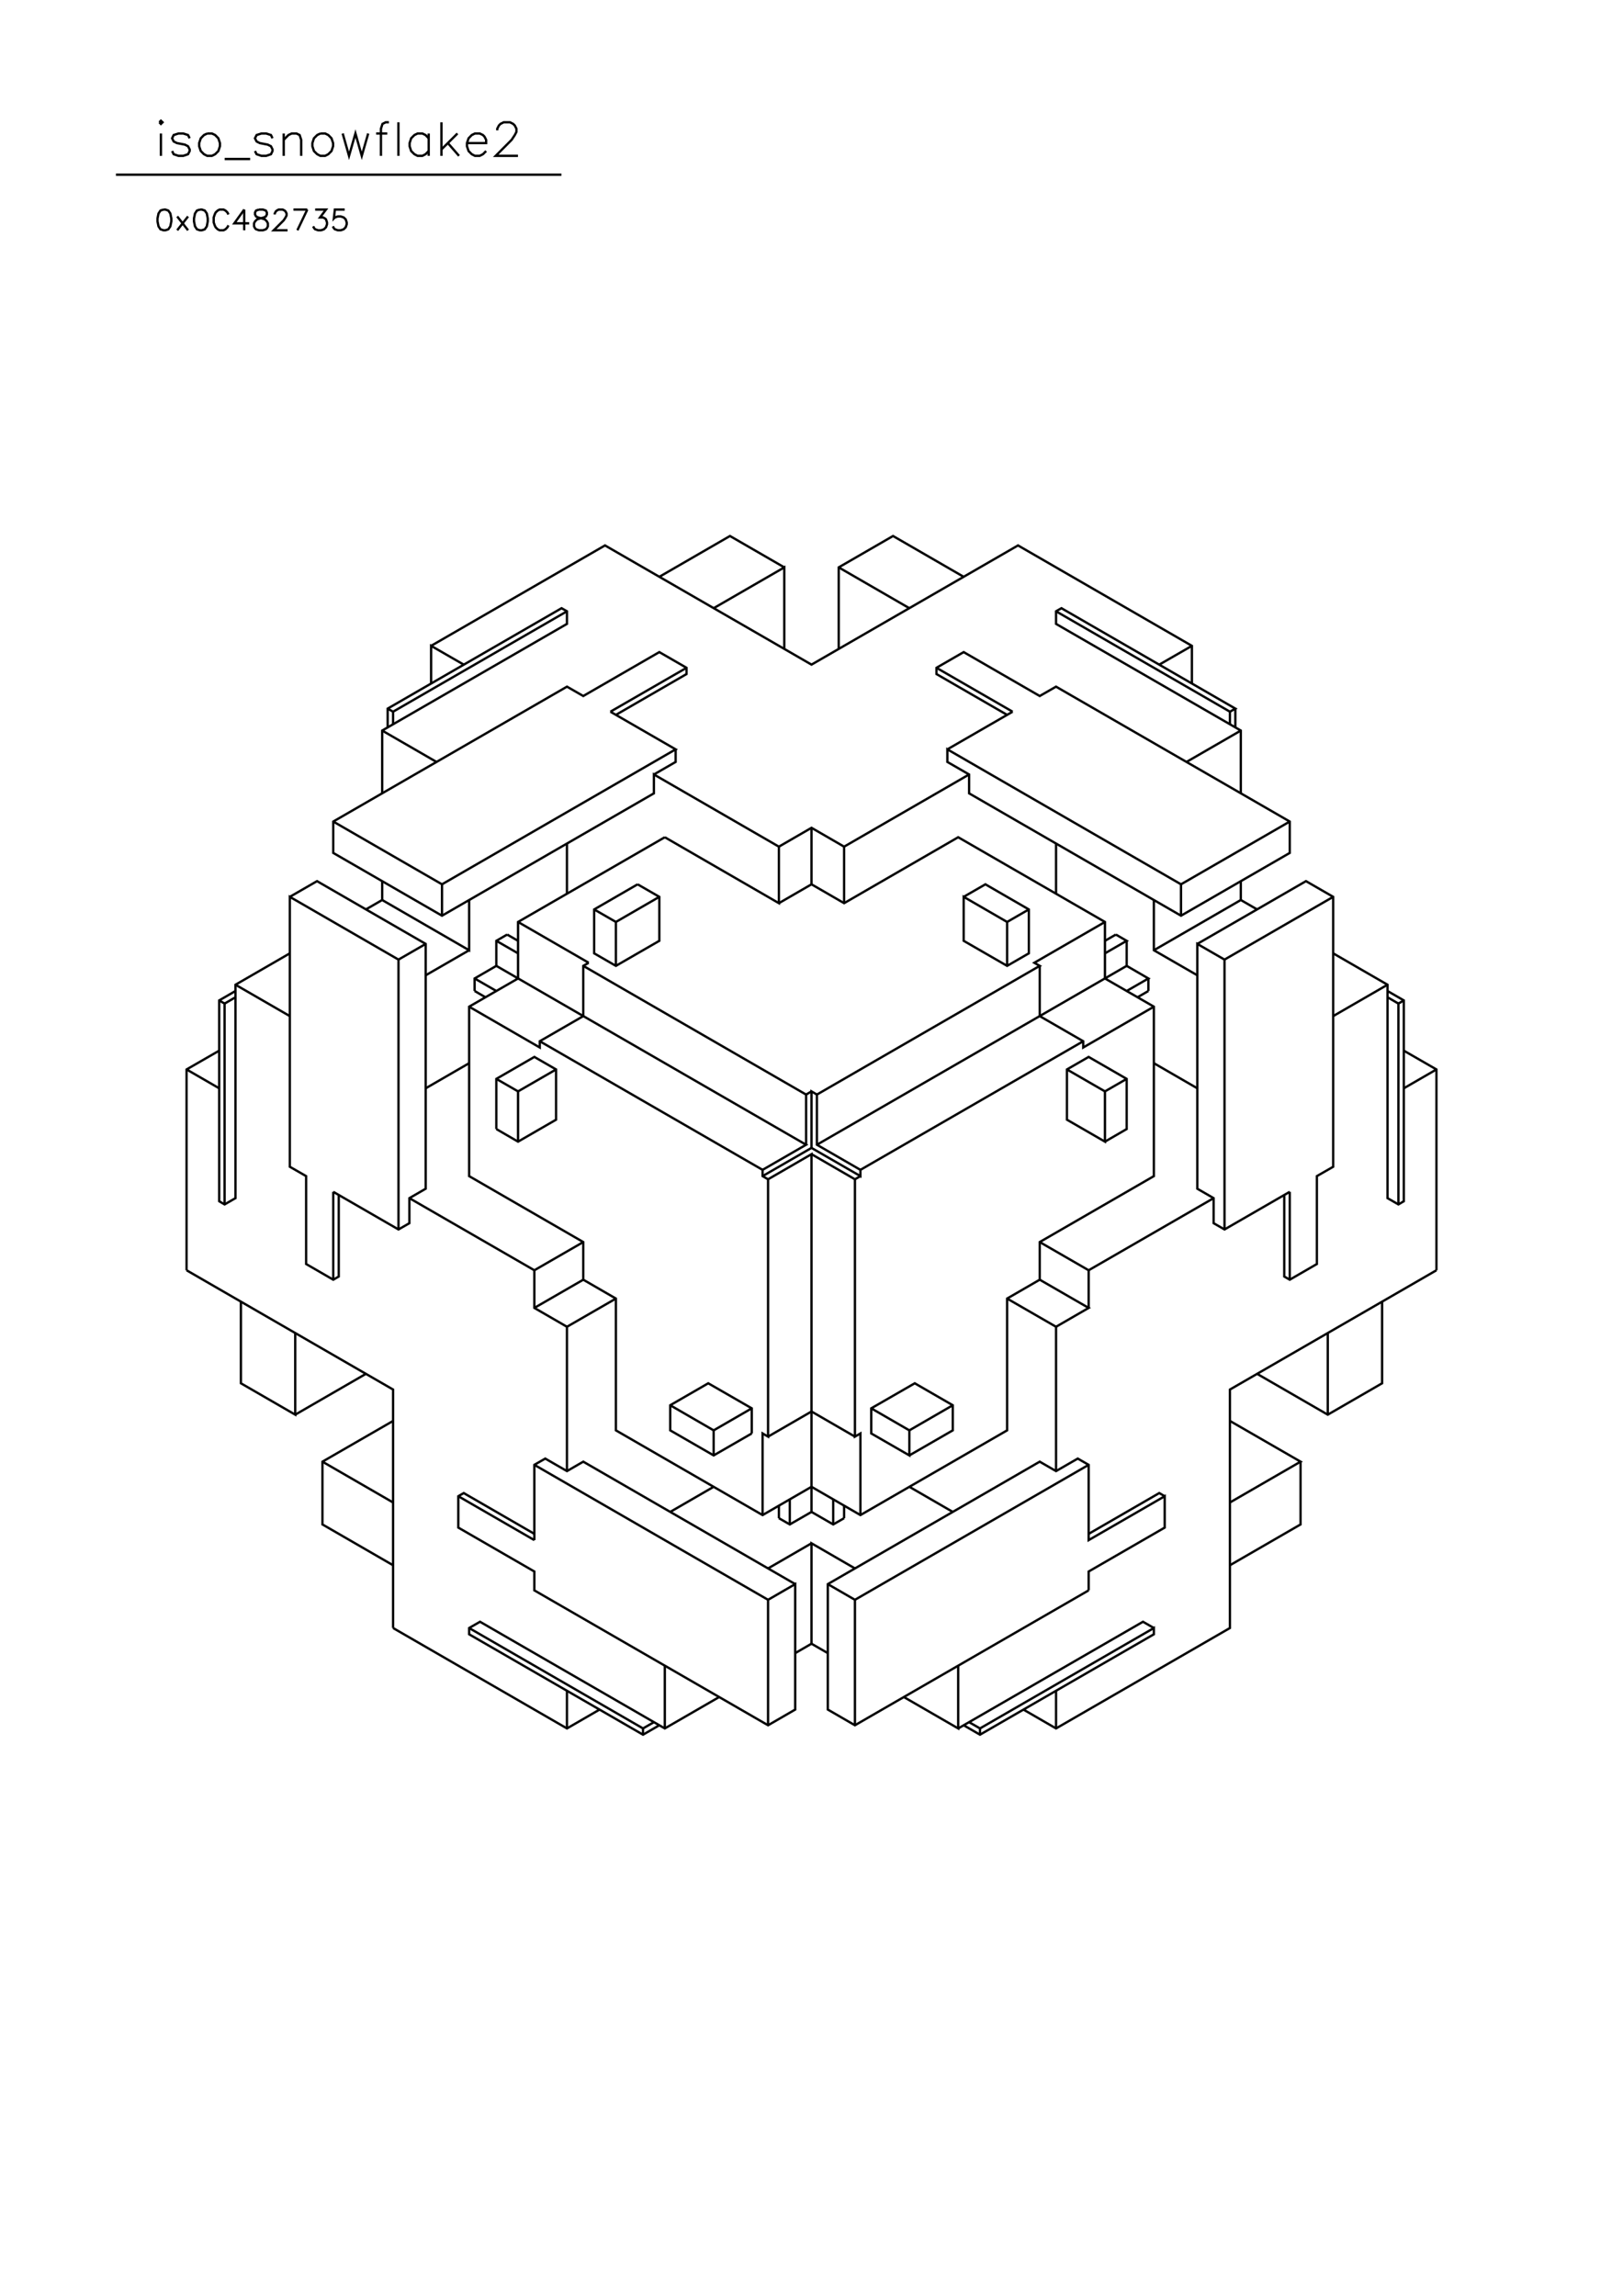 <?xml version="1.0" standalone="no"?>
<svg width="21cm" height="29.7cm" version="1.1" xmlns="http://www.w3.org/2000/svg" viewBox="0.0 0.0 21 29.7">
<path d="M5.578 8.355L7.828 7.056L10.5 8.598L13.172 7.056L15.422 8.355L15.422 8.842" stroke-width="0.03" stroke="#000000" fill="none"/>
<path d="M15 8.598L15.422 8.355" stroke-width="0.03" stroke="#000000" fill="none"/>
<path d="M15.914 9.207L15.984 9.167L13.734 7.868L13.664 7.908L13.664 8.071L16.055 9.451L16.055 10.263" stroke-width="0.03" stroke="#000000" fill="none"/>
<path d="M16.688 10.628L15.281 11.44L12.258 9.694L12.258 9.857L12.539 10.019L12.539 10.263L15.281 11.846L16.688 11.034L16.688 10.628L13.664 8.883L13.453 9.004L12.469 8.436L12.117 8.639L12.117 8.72L13.031 9.248" stroke-width="0.03" stroke="#000000" fill="none"/>
<path d="M13.102 9.207L12.258 9.694" stroke-width="0.03" stroke="#000000" fill="none"/>
<path d="M12.539 10.019L10.922 10.953L10.5 10.709L10.078 10.953L8.461 10.019L8.461 10.263L5.719 11.846L4.312 11.034L4.312 10.628L7.336 8.883L7.547 9.004L8.531 8.436L8.883 8.639L8.883 8.72L7.969 9.248" stroke-width="0.03" stroke="#000000" fill="none"/>
<path d="M7.898 9.207L8.883 8.639" stroke-width="0.03" stroke="#000000" fill="none"/>
<path d="M9.234 7.868L10.148 7.34L10.148 8.395" stroke-width="0.03" stroke="#000000" fill="none"/>
<path d="M10.852 8.395L10.852 7.34L11.555 6.934L12.469 7.462" stroke-width="0.03" stroke="#000000" fill="none"/>
<path d="M11.766 7.868L10.852 7.34" stroke-width="0.03" stroke="#000000" fill="none"/>
<path d="M10.148 7.34L9.445 6.934L8.531 7.462" stroke-width="0.03" stroke="#000000" fill="none"/>
<path d="M7.336 7.908L5.086 9.207L5.086 9.37" stroke-width="0.03" stroke="#000000" fill="none"/>
<path d="M5.016 9.41L5.016 9.167L7.266 7.868L7.336 7.908L7.336 8.071L4.945 9.451L4.945 10.263" stroke-width="0.03" stroke="#000000" fill="none"/>
<path d="M4.312 10.628L5.719 11.44L8.742 9.694L7.898 9.207" stroke-width="0.03" stroke="#000000" fill="none"/>
<path d="M8.742 9.694L8.742 9.857L8.461 10.019" stroke-width="0.03" stroke="#000000" fill="none"/>
<path d="M8.602 10.831L6.703 11.927L6.703 12.658L6.07 13.023L6.07 15.215L7.547 16.068L7.547 16.555L7.969 16.799L7.969 18.504L9.867 19.6L10.5 19.234L11.133 19.6L13.031 18.504L13.031 16.799L13.453 16.555L13.453 16.068L14.93 15.215L14.93 13.023L14.297 12.658L14.297 11.927L12.398 10.831L10.922 11.684L10.5 11.44L10.5 10.709" stroke-width="0.03" stroke="#000000" fill="none"/>
<path d="M10.078 10.953L10.078 11.684L8.602 10.831" stroke-width="0.03" stroke="#000000" fill="none"/>
<path d="M8.25 11.44L7.688 11.765L7.688 12.333L7.969 12.495L8.531 12.171L8.531 11.602L8.25 11.44" stroke-width="0.03" stroke="#000000" fill="none"/>
<path d="M8.531 11.602L7.969 11.927L7.969 12.495" stroke-width="0.03" stroke="#000000" fill="none"/>
<path d="M7.617 12.455L7.547 12.495L7.547 13.145L6.984 13.47L6.984 13.551L6.07 13.023" stroke-width="0.03" stroke="#000000" fill="none"/>
<path d="M6.141 12.82L6.141 12.658L6.422 12.495L10.43 14.809L9.867 15.134L9.867 15.215L9.938 15.256L9.938 18.585L9.867 18.544L9.867 19.6" stroke-width="0.03" stroke="#000000" fill="none"/>
<path d="M10.078 19.64L10.078 19.478" stroke-width="0.03" stroke="#000000" fill="none"/>
<path d="M10.078 19.64L10.219 19.721L10.5 19.559L10.5 14.931L9.938 15.256" stroke-width="0.03" stroke="#000000" fill="none"/>
<path d="M9.867 15.215L10.5 14.85L11.133 15.215L11.133 15.134L10.57 14.809L10.57 14.16L13.453 12.495L13.383 12.455L14.297 11.927" stroke-width="0.03" stroke="#000000" fill="none"/>
<path d="M14.438 12.09L14.297 12.171" stroke-width="0.03" stroke="#000000" fill="none"/>
<path d="M14.297 12.333L14.578 12.171L14.438 12.09" stroke-width="0.03" stroke="#000000" fill="none"/>
<path d="M14.578 12.171L14.578 12.495L10.57 14.809" stroke-width="0.03" stroke="#000000" fill="none"/>
<path d="M10.5 14.85L10.5 14.119L10.57 14.16" stroke-width="0.03" stroke="#000000" fill="none"/>
<path d="M10.5 14.119L10.43 14.16L7.547 12.495" stroke-width="0.03" stroke="#000000" fill="none"/>
<path d="M7.617 12.455L6.703 11.927" stroke-width="0.03" stroke="#000000" fill="none"/>
<path d="M6.562 12.09L6.422 12.171L6.422 12.495" stroke-width="0.03" stroke="#000000" fill="none"/>
<path d="M6.141 12.658L6.422 12.82" stroke-width="0.03" stroke="#000000" fill="none"/>
<path d="M6.281 12.901L6.141 12.82" stroke-width="0.03" stroke="#000000" fill="none"/>
<path d="M6.07 12.293L5.508 12.617" stroke-width="0.03" stroke="#000000" fill="none"/>
<path d="M5.508 12.211L5.156 12.414L3.75 11.602L3.75 15.094L3.961 15.215L3.961 16.352L4.312 16.555L4.383 16.514L4.383 15.459" stroke-width="0.03" stroke="#000000" fill="none"/>
<path d="M4.312 15.418L4.312 16.555" stroke-width="0.03" stroke="#000000" fill="none"/>
<path d="M3.82 17.245L3.82 18.301L3.117 17.895L3.117 16.839" stroke-width="0.03" stroke="#000000" fill="none"/>
<path d="M2.414 16.433L2.414 13.835L2.836 13.592" stroke-width="0.03" stroke="#000000" fill="none"/>
<path d="M2.414 13.835L2.836 14.079" stroke-width="0.03" stroke="#000000" fill="none"/>
<path d="M2.906 12.983L3.047 12.901" stroke-width="0.03" stroke="#000000" fill="none"/>
<path d="M3.047 12.82L2.836 12.942L2.836 15.54L2.906 15.581L3.047 15.5L3.047 12.739L3.75 12.333" stroke-width="0.03" stroke="#000000" fill="none"/>
<path d="M3.75 11.602L4.102 11.399L5.508 12.211L5.508 15.378L5.297 15.5L5.297 15.824L5.156 15.905L4.312 15.418" stroke-width="0.03" stroke="#000000" fill="none"/>
<path d="M5.156 15.905L5.156 12.414" stroke-width="0.03" stroke="#000000" fill="none"/>
<path d="M4.734 11.765L4.945 11.643L6.07 12.293L6.07 11.643" stroke-width="0.03" stroke="#000000" fill="none"/>
<path d="M5.719 11.44L5.719 11.846" stroke-width="0.03" stroke="#000000" fill="none"/>
<path d="M6.422 12.171L6.703 12.333" stroke-width="0.03" stroke="#000000" fill="none"/>
<path d="M6.703 12.171L6.562 12.09" stroke-width="0.03" stroke="#000000" fill="none"/>
<path d="M7.336 11.562L7.336 10.912" stroke-width="0.03" stroke="#000000" fill="none"/>
<path d="M7.688 11.765L7.969 11.927" stroke-width="0.03" stroke="#000000" fill="none"/>
<path d="M6.984 13.47L9.867 15.134" stroke-width="0.03" stroke="#000000" fill="none"/>
<path d="M10.43 14.809L10.43 14.16" stroke-width="0.03" stroke="#000000" fill="none"/>
<path d="M10.5 14.931L11.062 15.256L11.133 15.215" stroke-width="0.03" stroke="#000000" fill="none"/>
<path d="M11.062 15.256L11.062 18.585L11.133 18.544L11.133 19.6" stroke-width="0.03" stroke="#000000" fill="none"/>
<path d="M10.922 19.64L10.781 19.721L10.5 19.559" stroke-width="0.03" stroke="#000000" fill="none"/>
<path d="M10.219 19.397L10.219 19.721" stroke-width="0.03" stroke="#000000" fill="none"/>
<path d="M10.5 19.965L9.938 20.29" stroke-width="0.03" stroke="#000000" fill="none"/>
<path d="M9.938 20.696L10.289 20.493L10.289 22.116L9.938 22.319L6.914 20.574L6.914 20.33L5.93 19.762L5.93 19.356L6 19.315L6.914 19.843" stroke-width="0.03" stroke="#000000" fill="none"/>
<path d="M6.914 19.924L6.914 18.95L7.055 18.869L7.336 19.031L7.547 18.909L10.289 20.493" stroke-width="0.03" stroke="#000000" fill="none"/>
<path d="M9.938 20.696L9.938 22.319" stroke-width="0.03" stroke="#000000" fill="none"/>
<path d="M9.305 21.954L8.602 22.36L6.211 20.98L6.07 21.061L6.07 21.142L8.32 22.441L8.531 22.319" stroke-width="0.03" stroke="#000000" fill="none"/>
<path d="M8.461 22.279L8.32 22.36L6.07 21.061" stroke-width="0.03" stroke="#000000" fill="none"/>
<path d="M5.086 21.061L5.086 17.976L2.414 16.433" stroke-width="0.03" stroke="#000000" fill="none"/>
<path d="M2.906 15.581L2.906 12.983L2.836 12.942" stroke-width="0.03" stroke="#000000" fill="none"/>
<path d="M3.047 12.739L3.75 13.145" stroke-width="0.03" stroke="#000000" fill="none"/>
<path d="M4.945 11.643L4.945 11.399" stroke-width="0.03" stroke="#000000" fill="none"/>
<path d="M5.648 9.857L4.945 9.451" stroke-width="0.03" stroke="#000000" fill="none"/>
<path d="M5.086 9.207L5.016 9.167" stroke-width="0.03" stroke="#000000" fill="none"/>
<path d="M5.578 8.842L5.578 8.355L6 8.598" stroke-width="0.03" stroke="#000000" fill="none"/>
<path d="M10.078 11.684L10.5 11.44" stroke-width="0.03" stroke="#000000" fill="none"/>
<path d="M10.922 11.684L10.922 10.953" stroke-width="0.03" stroke="#000000" fill="none"/>
<path d="M12.469 11.602L12.75 11.44L13.312 11.765L13.312 12.333L13.031 12.495L12.469 12.171L12.469 11.602L13.031 11.927L13.031 12.495" stroke-width="0.03" stroke="#000000" fill="none"/>
<path d="M13.453 12.495L13.453 13.145L14.016 13.47L14.016 13.551L14.93 13.023" stroke-width="0.03" stroke="#000000" fill="none"/>
<path d="M14.859 12.82L14.719 12.901" stroke-width="0.03" stroke="#000000" fill="none"/>
<path d="M14.578 12.82L14.859 12.658L14.578 12.495" stroke-width="0.03" stroke="#000000" fill="none"/>
<path d="M14.859 12.658L14.859 12.82" stroke-width="0.03" stroke="#000000" fill="none"/>
<path d="M14.93 12.293L16.055 11.643L16.266 11.765" stroke-width="0.03" stroke="#000000" fill="none"/>
<path d="M16.055 11.643L16.055 11.399" stroke-width="0.03" stroke="#000000" fill="none"/>
<path d="M15.281 11.44L15.281 11.846" stroke-width="0.03" stroke="#000000" fill="none"/>
<path d="M14.93 11.643L14.93 12.293L15.492 12.617" stroke-width="0.03" stroke="#000000" fill="none"/>
<path d="M15.492 12.211L16.898 11.399L17.25 11.602L17.25 15.094L17.039 15.215L17.039 16.352L16.688 16.555L16.617 16.514L16.617 15.459" stroke-width="0.03" stroke="#000000" fill="none"/>
<path d="M16.688 15.418L15.844 15.905L15.703 15.824L15.703 15.5L15.492 15.378L15.492 12.211L15.844 12.414L17.25 11.602" stroke-width="0.03" stroke="#000000" fill="none"/>
<path d="M17.25 12.333L17.953 12.739L17.953 15.5L18.094 15.581L18.164 15.54L18.164 12.942L17.953 12.82" stroke-width="0.03" stroke="#000000" fill="none"/>
<path d="M17.953 12.901L18.094 12.983L18.094 15.581" stroke-width="0.03" stroke="#000000" fill="none"/>
<path d="M18.586 16.433L15.914 17.976L15.914 21.061L13.664 22.36L13.242 22.116" stroke-width="0.03" stroke="#000000" fill="none"/>
<path d="M13.664 22.36L13.664 21.873" stroke-width="0.03" stroke="#000000" fill="none"/>
<path d="M12.68 22.36L14.93 21.061L14.93 21.142L12.68 22.441L12.469 22.319" stroke-width="0.03" stroke="#000000" fill="none"/>
<path d="M12.539 22.279L12.68 22.36L12.68 22.441" stroke-width="0.03" stroke="#000000" fill="none"/>
<path d="M12.398 22.36L14.789 20.98L14.93 21.061" stroke-width="0.03" stroke="#000000" fill="none"/>
<path d="M14.086 20.574L11.062 22.319L10.711 22.116L10.711 20.493L13.453 18.909L13.664 19.031L13.945 18.869L14.086 18.95L14.086 19.924L15.07 19.356L15.07 19.762L14.086 20.33L14.086 20.574" stroke-width="0.03" stroke="#000000" fill="none"/>
<path d="M14.086 19.843L15 19.315L15.07 19.356" stroke-width="0.03" stroke="#000000" fill="none"/>
<path d="M15.914 19.437L16.828 18.909L15.914 18.382" stroke-width="0.03" stroke="#000000" fill="none"/>
<path d="M16.266 17.773L17.18 18.301L17.883 17.895L17.883 16.839" stroke-width="0.03" stroke="#000000" fill="none"/>
<path d="M18.586 16.433L18.586 13.835L18.164 13.592" stroke-width="0.03" stroke="#000000" fill="none"/>
<path d="M18.164 14.079L18.586 13.835" stroke-width="0.03" stroke="#000000" fill="none"/>
<path d="M18.094 12.983L18.164 12.942" stroke-width="0.03" stroke="#000000" fill="none"/>
<path d="M17.953 12.739L17.25 13.145" stroke-width="0.03" stroke="#000000" fill="none"/>
<path d="M15.844 12.414L15.844 15.905" stroke-width="0.03" stroke="#000000" fill="none"/>
<path d="M15.703 15.5L14.086 16.433L13.453 16.068" stroke-width="0.03" stroke="#000000" fill="none"/>
<path d="M13.453 16.555L14.086 16.92L13.664 17.164L13.031 16.799" stroke-width="0.03" stroke="#000000" fill="none"/>
<path d="M13.664 17.164L13.664 19.031" stroke-width="0.03" stroke="#000000" fill="none"/>
<path d="M14.086 18.95L11.062 20.696L10.711 20.493" stroke-width="0.03" stroke="#000000" fill="none"/>
<path d="M11.062 20.696L11.062 22.319" stroke-width="0.03" stroke="#000000" fill="none"/>
<path d="M11.695 21.954L12.398 22.36L12.398 21.548" stroke-width="0.03" stroke="#000000" fill="none"/>
<path d="M10.711 21.386L10.5 21.264L10.289 21.386" stroke-width="0.03" stroke="#000000" fill="none"/>
<path d="M10.5 21.264L10.5 19.965L11.062 20.29" stroke-width="0.03" stroke="#000000" fill="none"/>
<path d="M10.781 19.721L10.781 19.397" stroke-width="0.03" stroke="#000000" fill="none"/>
<path d="M10.922 19.478L10.922 19.64" stroke-width="0.03" stroke="#000000" fill="none"/>
<path d="M11.766 19.234L12.328 19.559" stroke-width="0.03" stroke="#000000" fill="none"/>
<path d="M11.766 18.828L12.328 18.504L12.328 18.179L11.836 17.895L11.273 18.219L11.273 18.544L11.766 18.828L11.766 18.504L11.273 18.219" stroke-width="0.03" stroke="#000000" fill="none"/>
<path d="M11.062 18.585L10.5 18.26L9.938 18.585" stroke-width="0.03" stroke="#000000" fill="none"/>
<path d="M9.727 18.544L9.234 18.828L8.672 18.504L8.672 18.179L9.164 17.895L9.727 18.219L9.727 18.544" stroke-width="0.03" stroke="#000000" fill="none"/>
<path d="M9.727 18.219L9.234 18.504L8.672 18.179" stroke-width="0.03" stroke="#000000" fill="none"/>
<path d="M9.234 18.504L9.234 18.828" stroke-width="0.03" stroke="#000000" fill="none"/>
<path d="M9.234 19.234L8.672 19.559" stroke-width="0.03" stroke="#000000" fill="none"/>
<path d="M7.336 19.031L7.336 17.164L6.914 16.92L6.914 16.433L5.297 15.5" stroke-width="0.03" stroke="#000000" fill="none"/>
<path d="M6.422 14.606L6.422 13.957L6.914 13.673L7.195 13.835L7.195 14.485L6.703 14.769L6.422 14.606" stroke-width="0.03" stroke="#000000" fill="none"/>
<path d="M6.703 14.769L6.703 14.119L7.195 13.835" stroke-width="0.03" stroke="#000000" fill="none"/>
<path d="M6.703 14.119L6.422 13.957" stroke-width="0.03" stroke="#000000" fill="none"/>
<path d="M6.07 13.754L5.508 14.079" stroke-width="0.03" stroke="#000000" fill="none"/>
<path d="M6.914 16.433L7.547 16.068" stroke-width="0.03" stroke="#000000" fill="none"/>
<path d="M7.547 16.555L6.914 16.92" stroke-width="0.03" stroke="#000000" fill="none"/>
<path d="M7.336 17.164L7.969 16.799" stroke-width="0.03" stroke="#000000" fill="none"/>
<path d="M6.914 18.95L9.938 20.696" stroke-width="0.03" stroke="#000000" fill="none"/>
<path d="M8.602 21.548L8.602 22.36" stroke-width="0.03" stroke="#000000" fill="none"/>
<path d="M8.32 22.36L8.32 22.441" stroke-width="0.03" stroke="#000000" fill="none"/>
<path d="M7.758 22.116L7.336 22.36L5.086 21.061" stroke-width="0.03" stroke="#000000" fill="none"/>
<path d="M5.086 20.249L4.172 19.721L4.172 18.909L5.086 18.382" stroke-width="0.03" stroke="#000000" fill="none"/>
<path d="M4.734 17.773L3.82 18.301" stroke-width="0.03" stroke="#000000" fill="none"/>
<path d="M4.172 18.909L5.086 19.437" stroke-width="0.03" stroke="#000000" fill="none"/>
<path d="M5.93 19.356L6.914 19.924" stroke-width="0.03" stroke="#000000" fill="none"/>
<path d="M7.336 21.873L7.336 22.36" stroke-width="0.03" stroke="#000000" fill="none"/>
<path d="M11.766 18.504L12.328 18.179" stroke-width="0.03" stroke="#000000" fill="none"/>
<path d="M14.086 16.92L14.086 16.433" stroke-width="0.03" stroke="#000000" fill="none"/>
<path d="M14.297 14.769L14.578 14.606L14.578 13.957L14.086 13.673L13.805 13.835L13.805 14.485L14.297 14.769L14.297 14.119L14.578 13.957" stroke-width="0.03" stroke="#000000" fill="none"/>
<path d="M14.297 14.119L13.805 13.835" stroke-width="0.03" stroke="#000000" fill="none"/>
<path d="M14.016 13.47L11.133 15.134" stroke-width="0.03" stroke="#000000" fill="none"/>
<path d="M13.031 11.927L13.312 11.765" stroke-width="0.03" stroke="#000000" fill="none"/>
<path d="M13.664 11.562L13.664 10.912" stroke-width="0.03" stroke="#000000" fill="none"/>
<path d="M13.102 9.207L12.117 8.639" stroke-width="0.03" stroke="#000000" fill="none"/>
<path d="M13.664 7.908L15.914 9.207L15.914 9.37" stroke-width="0.03" stroke="#000000" fill="none"/>
<path d="M15.984 9.41L15.984 9.167" stroke-width="0.03" stroke="#000000" fill="none"/>
<path d="M16.055 9.451L15.352 9.857" stroke-width="0.03" stroke="#000000" fill="none"/>
<path d="M14.93 13.754L15.492 14.079" stroke-width="0.03" stroke="#000000" fill="none"/>
<path d="M16.688 15.418L16.688 16.555" stroke-width="0.03" stroke="#000000" fill="none"/>
<path d="M17.18 17.245L17.18 18.301" stroke-width="0.03" stroke="#000000" fill="none"/>
<path d="M16.828 18.909L16.828 19.721L15.914 20.249" stroke-width="0.03" stroke="#000000" fill="none"/>
<path d="M7.264 2.26L1.5 2.26" stroke-width="0.03" stroke="#000000" fill="none"/>
<path d="M2.082 2.016L2.082 1.727" stroke-width="0.03" stroke="#000000" fill="none"/>
<path d="M2.062 1.582L2.082 1.603L2.103 1.582L2.082 1.562L2.062 1.582" stroke-width="0.03" stroke="#000000" fill="none"/>
<path d="M2.227 1.954L2.247 1.995L2.309 2.016L2.371 2.016L2.433 1.995L2.454 1.954L2.454 1.933L2.433 1.892L2.392 1.871L2.289 1.851L2.247 1.83L2.227 1.789L2.247 1.747L2.309 1.727L2.371 1.727L2.433 1.747L2.454 1.789" stroke-width="0.03" stroke="#000000" fill="none"/>
<path d="M2.681 1.727L2.639 1.747L2.598 1.789L2.577 1.851L2.577 1.892L2.598 1.954L2.639 1.995L2.681 2.016L2.742 2.016L2.784 1.995L2.825 1.954L2.846 1.892L2.846 1.851L2.825 1.789L2.784 1.747L2.742 1.727L2.681 1.727" stroke-width="0.03" stroke="#000000" fill="none"/>
<path d="M2.907 2.057L3.237 2.057" stroke-width="0.03" stroke="#000000" fill="none"/>
<path d="M3.299 1.954L3.32 1.995L3.382 2.016L3.444 2.016L3.506 1.995L3.526 1.954L3.526 1.933L3.506 1.892L3.464 1.871L3.361 1.851L3.32 1.83L3.299 1.789L3.32 1.747L3.382 1.727L3.444 1.727L3.506 1.747L3.526 1.789" stroke-width="0.03" stroke="#000000" fill="none"/>
<path d="M3.671 1.809L3.732 1.747L3.774 1.727L3.836 1.727L3.877 1.747L3.897 1.809L3.897 2.016" stroke-width="0.03" stroke="#000000" fill="none"/>
<path d="M3.671 2.016L3.671 1.727" stroke-width="0.03" stroke="#000000" fill="none"/>
<path d="M4.145 1.727L4.104 1.747L4.062 1.789L4.042 1.851L4.042 1.892L4.062 1.954L4.104 1.995L4.145 2.016L4.207 2.016L4.248 1.995L4.289 1.954L4.31 1.892L4.31 1.851L4.289 1.789L4.248 1.747L4.207 1.727L4.145 1.727" stroke-width="0.03" stroke="#000000" fill="none"/>
<path d="M4.434 1.727L4.516 2.016L4.599 1.727L4.681 2.016L4.764 1.727" stroke-width="0.03" stroke="#000000" fill="none"/>
<path d="M4.867 1.727L5.011 1.727" stroke-width="0.03" stroke="#000000" fill="none"/>
<path d="M5.032 1.582L4.99 1.582L4.949 1.603L4.929 1.665L4.929 2.016" stroke-width="0.03" stroke="#000000" fill="none"/>
<path d="M5.155 2.016L5.155 1.582" stroke-width="0.03" stroke="#000000" fill="none"/>
<path d="M5.547 1.727L5.547 2.016" stroke-width="0.03" stroke="#000000" fill="none"/>
<path d="M5.547 1.954L5.506 1.995L5.465 2.016L5.403 2.016L5.362 1.995L5.32 1.954L5.3 1.892L5.3 1.851L5.32 1.789L5.362 1.747L5.403 1.727L5.465 1.727L5.506 1.747L5.547 1.789" stroke-width="0.03" stroke="#000000" fill="none"/>
<path d="M5.712 1.933L5.919 1.727" stroke-width="0.03" stroke="#000000" fill="none"/>
<path d="M5.795 1.851L5.939 2.016" stroke-width="0.03" stroke="#000000" fill="none"/>
<path d="M6.042 1.851L6.29 1.851L6.29 1.809L6.269 1.768L6.249 1.747L6.207 1.727L6.145 1.727L6.104 1.747L6.063 1.789L6.042 1.851L6.042 1.892L6.063 1.954L6.104 1.995L6.145 2.016L6.207 2.016L6.249 1.995L6.29 1.954" stroke-width="0.03" stroke="#000000" fill="none"/>
<path d="M6.434 1.686L6.434 1.665L6.455 1.624L6.475 1.603L6.517 1.582L6.599 1.582L6.64 1.603L6.661 1.624L6.682 1.665L6.682 1.706L6.661 1.747L6.62 1.809L6.414 2.016L6.702 2.016" stroke-width="0.03" stroke="#000000" fill="none"/>
<path d="M5.712 2.016L5.712 1.582" stroke-width="0.03" stroke="#000000" fill="none"/>
<path d="M4.46 2.711L4.333 2.711L4.32 2.826L4.333 2.813L4.371 2.8L4.409 2.8L4.447 2.813L4.473 2.838L4.486 2.877L4.486 2.902L4.473 2.94L4.447 2.966L4.409 2.979L4.371 2.979L4.333 2.966L4.32 2.953L4.307 2.928" stroke-width="0.03" stroke="#000000" fill="none"/>
<path d="M4.052 2.928L4.065 2.953L4.078 2.966L4.116 2.979L4.154 2.979L4.192 2.966L4.218 2.94L4.231 2.902L4.231 2.877L4.218 2.838L4.205 2.826L4.18 2.813L4.141 2.813L4.218 2.711L4.078 2.711" stroke-width="0.03" stroke="#000000" fill="none"/>
<path d="M3.976 2.711L3.848 2.979" stroke-width="0.03" stroke="#000000" fill="none"/>
<path d="M3.721 2.979L3.542 2.979L3.67 2.851L3.695 2.813L3.708 2.787L3.708 2.762L3.695 2.736L3.683 2.724L3.657 2.711L3.606 2.711L3.581 2.724L3.568 2.736L3.555 2.762L3.555 2.775" stroke-width="0.03" stroke="#000000" fill="none"/>
<path d="M3.351 2.711L3.313 2.724L3.3 2.749L3.3 2.775L3.313 2.8L3.338 2.813L3.389 2.826L3.428 2.838L3.453 2.864L3.466 2.889L3.466 2.928L3.453 2.953L3.44 2.966L3.402 2.979L3.351 2.979L3.313 2.966L3.3 2.953L3.287 2.928L3.287 2.889L3.3 2.864L3.326 2.838L3.364 2.826L3.415 2.813L3.44 2.8L3.453 2.775L3.453 2.749L3.44 2.724L3.402 2.711L3.351 2.711" stroke-width="0.03" stroke="#000000" fill="none"/>
<path d="M3.16 2.711L3.032 2.889L3.224 2.889" stroke-width="0.03" stroke="#000000" fill="none"/>
<path d="M3.16 2.979L3.16 2.711" stroke-width="0.03" stroke="#000000" fill="none"/>
<path d="M2.956 2.775L2.943 2.749L2.918 2.724L2.892 2.711L2.841 2.711L2.816 2.724L2.79 2.749L2.778 2.775L2.765 2.813L2.765 2.877L2.778 2.915L2.79 2.94L2.816 2.966L2.841 2.979L2.892 2.979L2.918 2.966L2.943 2.94L2.956 2.915" stroke-width="0.03" stroke="#000000" fill="none"/>
<path d="M2.586 2.711L2.548 2.724L2.523 2.762L2.51 2.826L2.51 2.864L2.523 2.928L2.548 2.966L2.586 2.979L2.612 2.979L2.65 2.966L2.676 2.928L2.688 2.864L2.688 2.826L2.676 2.762L2.65 2.724L2.612 2.711L2.586 2.711" stroke-width="0.03" stroke="#000000" fill="none"/>
<path d="M2.433 2.8L2.293 2.979" stroke-width="0.03" stroke="#000000" fill="none"/>
<path d="M2.433 2.979L2.293 2.8" stroke-width="0.03" stroke="#000000" fill="none"/>
<path d="M2.115 2.711L2.076 2.724L2.051 2.762L2.038 2.826L2.038 2.864L2.051 2.928L2.076 2.966L2.115 2.979L2.14 2.979L2.178 2.966L2.204 2.928L2.217 2.864L2.217 2.826L2.204 2.762L2.178 2.724L2.14 2.711L2.115 2.711" stroke-width="0.03" stroke="#000000" fill="none"/>
<path d="M3.797 2.711L3.976 2.711" stroke-width="0.03" stroke="#000000" fill="none"/>
</svg>
